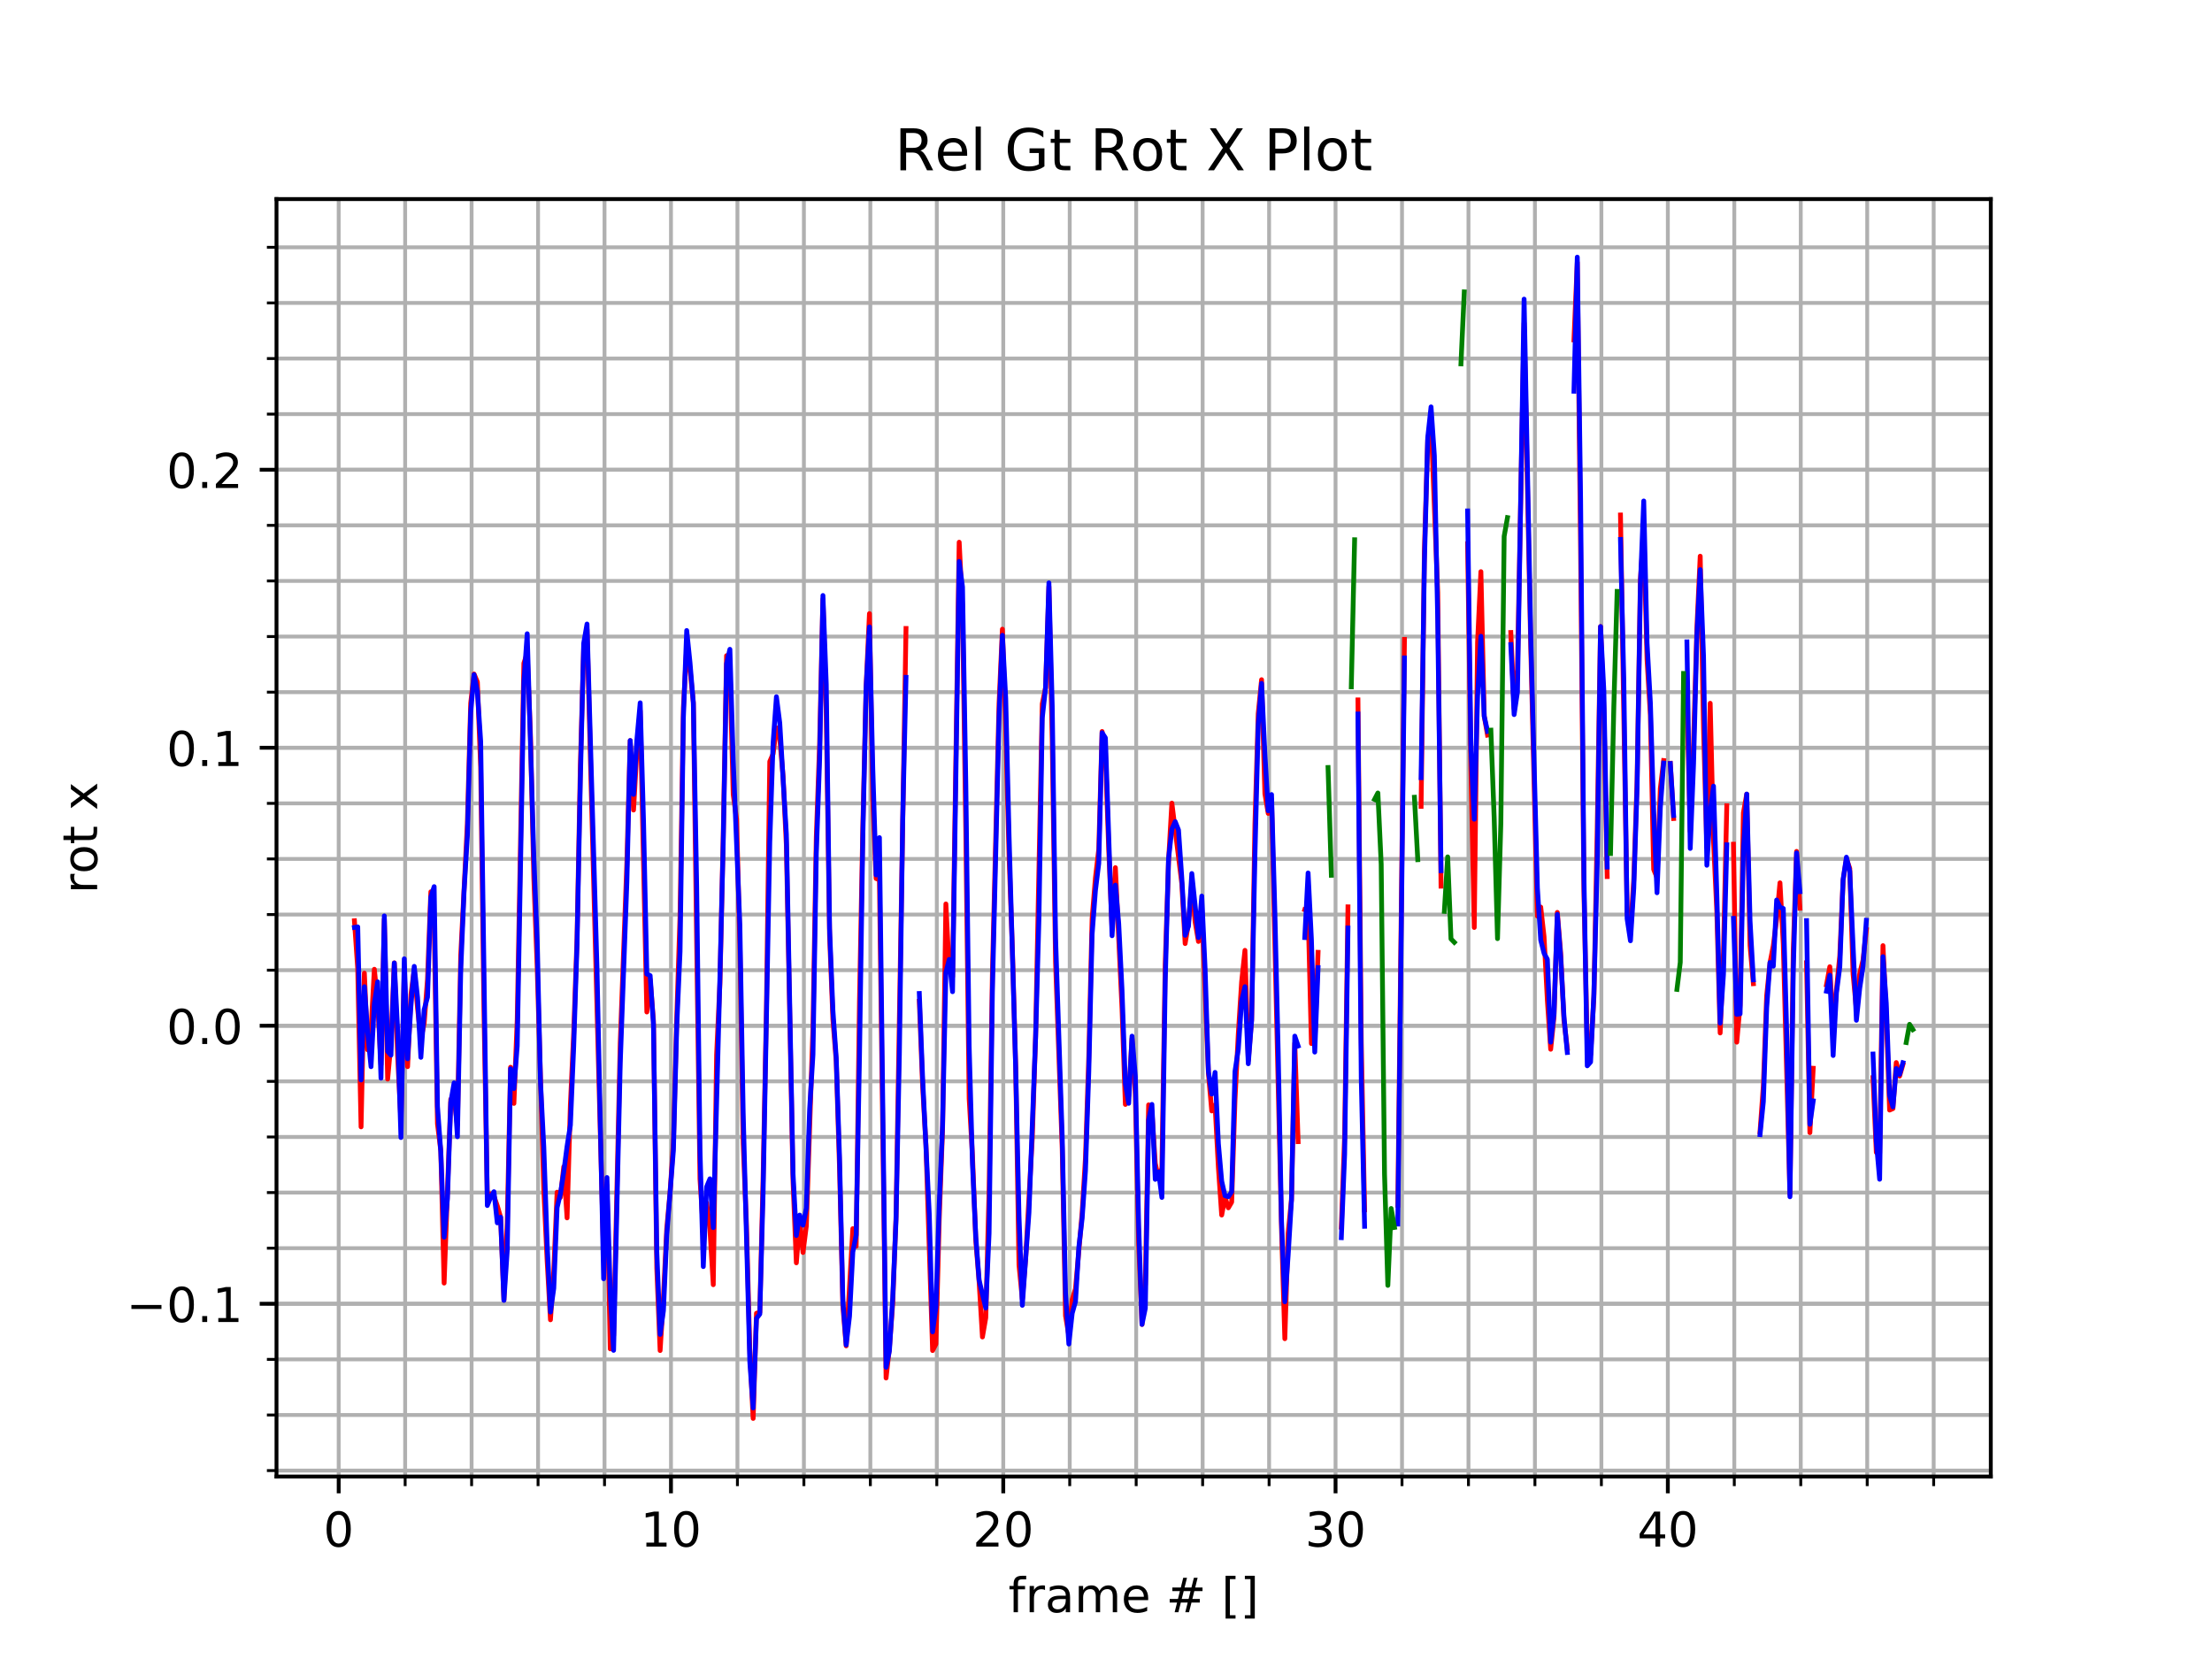 <?xml version="1.0" encoding="utf-8" standalone="no"?>
<!DOCTYPE svg PUBLIC "-//W3C//DTD SVG 1.1//EN"
  "http://www.w3.org/Graphics/SVG/1.1/DTD/svg11.dtd">
<!-- Created with matplotlib (http://matplotlib.org/) -->
<svg height="345.6pt" version="1.1" viewBox="0 0 460.8 345.6" width="460.8pt" xmlns="http://www.w3.org/2000/svg" xmlns:xlink="http://www.w3.org/1999/xlink">
 <defs>
  <style type="text/css">
*{stroke-linecap:butt;stroke-linejoin:round;}
  </style>
 </defs>
 <g id="figure_1">
  <g id="patch_1">
   <path d="M 0 345.6 
L 460.8 345.6 
L 460.8 0 
L 0 0 
z
" style="fill:#ffffff;"/>
  </g>
  <g id="axes_1">
   <g id="patch_2">
    <path d="M 57.6 307.584 
L 414.72 307.584 
L 414.72 41.472 
L 57.6 41.472 
z
" style="fill:#ffffff;"/>
   </g>
   <g id="matplotlib.axis_1">
    <g id="xtick_1">
     <g id="line2d_1">
      <path clip-path="url(#pd7e447e384)" d="M 70.555 307.584 
L 70.555 41.472 
" style="fill:none;stroke:#b0b0b0;stroke-linecap:square;stroke-width:0.8;"/>
     </g>
     <g id="line2d_2">
      <defs>
       <path d="M 0 0 
L 0 3.5 
" id="ma16c7da85f" style="stroke:#000000;stroke-width:0.8;"/>
      </defs>
      <g>
       <use style="stroke:#000000;stroke-width:0.8;" x="70.555" xlink:href="#ma16c7da85f" y="307.584"/>
      </g>
     </g>
     <g id="text_1">
      <!-- 0 -->
      <defs>
       <path d="M 31.781 66.406 
Q 24.172 66.406 20.328 58.906 
Q 16.5 51.422 16.5 36.375 
Q 16.5 21.391 20.328 13.891 
Q 24.172 6.391 31.781 6.391 
Q 39.453 6.391 43.281 13.891 
Q 47.125 21.391 47.125 36.375 
Q 47.125 51.422 43.281 58.906 
Q 39.453 66.406 31.781 66.406 
z
M 31.781 74.219 
Q 44.047 74.219 50.516 64.516 
Q 56.984 54.828 56.984 36.375 
Q 56.984 17.969 50.516 8.266 
Q 44.047 -1.422 31.781 -1.422 
Q 19.531 -1.422 13.062 8.266 
Q 6.594 17.969 6.594 36.375 
Q 6.594 54.828 13.062 64.516 
Q 19.531 74.219 31.781 74.219 
z
" id="DejaVuSans-30"/>
      </defs>
      <g transform="translate(67.374 322.182)scale(0.1 -0.1)">
       <use xlink:href="#DejaVuSans-30"/>
      </g>
     </g>
    </g>
    <g id="xtick_2">
     <g id="line2d_3">
      <path clip-path="url(#pd7e447e384)" d="M 139.777 307.584 
L 139.777 41.472 
" style="fill:none;stroke:#b0b0b0;stroke-linecap:square;stroke-width:0.8;"/>
     </g>
     <g id="line2d_4">
      <g>
       <use style="stroke:#000000;stroke-width:0.8;" x="139.777" xlink:href="#ma16c7da85f" y="307.584"/>
      </g>
     </g>
     <g id="text_2">
      <!-- 10 -->
      <defs>
       <path d="M 12.406 8.297 
L 28.516 8.297 
L 28.516 63.922 
L 10.984 60.406 
L 10.984 69.391 
L 28.422 72.906 
L 38.281 72.906 
L 38.281 8.297 
L 54.391 8.297 
L 54.391 0 
L 12.406 0 
z
" id="DejaVuSans-31"/>
      </defs>
      <g transform="translate(133.414 322.182)scale(0.1 -0.1)">
       <use xlink:href="#DejaVuSans-31"/>
       <use x="63.623" xlink:href="#DejaVuSans-30"/>
      </g>
     </g>
    </g>
    <g id="xtick_3">
     <g id="line2d_5">
      <path clip-path="url(#pd7e447e384)" d="M 208.999 307.584 
L 208.999 41.472 
" style="fill:none;stroke:#b0b0b0;stroke-linecap:square;stroke-width:0.8;"/>
     </g>
     <g id="line2d_6">
      <g>
       <use style="stroke:#000000;stroke-width:0.8;" x="208.999" xlink:href="#ma16c7da85f" y="307.584"/>
      </g>
     </g>
     <g id="text_3">
      <!-- 20 -->
      <defs>
       <path d="M 19.188 8.297 
L 53.609 8.297 
L 53.609 0 
L 7.328 0 
L 7.328 8.297 
Q 12.938 14.109 22.625 23.891 
Q 32.328 33.688 34.812 36.531 
Q 39.547 41.844 41.422 45.531 
Q 43.312 49.219 43.312 52.781 
Q 43.312 58.594 39.234 62.25 
Q 35.156 65.922 28.609 65.922 
Q 23.969 65.922 18.812 64.312 
Q 13.672 62.703 7.812 59.422 
L 7.812 69.391 
Q 13.766 71.781 18.938 73 
Q 24.125 74.219 28.422 74.219 
Q 39.75 74.219 46.484 68.547 
Q 53.219 62.891 53.219 53.422 
Q 53.219 48.922 51.531 44.891 
Q 49.859 40.875 45.406 35.406 
Q 44.188 33.984 37.641 27.219 
Q 31.109 20.453 19.188 8.297 
z
" id="DejaVuSans-32"/>
      </defs>
      <g transform="translate(202.636 322.182)scale(0.1 -0.1)">
       <use xlink:href="#DejaVuSans-32"/>
       <use x="63.623" xlink:href="#DejaVuSans-30"/>
      </g>
     </g>
    </g>
    <g id="xtick_4">
     <g id="line2d_7">
      <path clip-path="url(#pd7e447e384)" d="M 278.22 307.584 
L 278.22 41.472 
" style="fill:none;stroke:#b0b0b0;stroke-linecap:square;stroke-width:0.8;"/>
     </g>
     <g id="line2d_8">
      <g>
       <use style="stroke:#000000;stroke-width:0.8;" x="278.22" xlink:href="#ma16c7da85f" y="307.584"/>
      </g>
     </g>
     <g id="text_4">
      <!-- 30 -->
      <defs>
       <path d="M 40.578 39.312 
Q 47.656 37.797 51.625 33 
Q 55.609 28.219 55.609 21.188 
Q 55.609 10.406 48.188 4.484 
Q 40.766 -1.422 27.094 -1.422 
Q 22.516 -1.422 17.656 -0.516 
Q 12.797 0.391 7.625 2.203 
L 7.625 11.719 
Q 11.719 9.328 16.594 8.109 
Q 21.484 6.891 26.812 6.891 
Q 36.078 6.891 40.938 10.547 
Q 45.797 14.203 45.797 21.188 
Q 45.797 27.641 41.281 31.266 
Q 36.766 34.906 28.719 34.906 
L 20.219 34.906 
L 20.219 43.016 
L 29.109 43.016 
Q 36.375 43.016 40.234 45.922 
Q 44.094 48.828 44.094 54.297 
Q 44.094 59.906 40.109 62.906 
Q 36.141 65.922 28.719 65.922 
Q 24.656 65.922 20.016 65.031 
Q 15.375 64.156 9.812 62.312 
L 9.812 71.094 
Q 15.438 72.656 20.344 73.438 
Q 25.25 74.219 29.594 74.219 
Q 40.828 74.219 47.359 69.109 
Q 53.906 64.016 53.906 55.328 
Q 53.906 49.266 50.438 45.094 
Q 46.969 40.922 40.578 39.312 
z
" id="DejaVuSans-33"/>
      </defs>
      <g transform="translate(271.858 322.182)scale(0.1 -0.1)">
       <use xlink:href="#DejaVuSans-33"/>
       <use x="63.623" xlink:href="#DejaVuSans-30"/>
      </g>
     </g>
    </g>
    <g id="xtick_5">
     <g id="line2d_9">
      <path clip-path="url(#pd7e447e384)" d="M 347.442 307.584 
L 347.442 41.472 
" style="fill:none;stroke:#b0b0b0;stroke-linecap:square;stroke-width:0.8;"/>
     </g>
     <g id="line2d_10">
      <g>
       <use style="stroke:#000000;stroke-width:0.8;" x="347.442" xlink:href="#ma16c7da85f" y="307.584"/>
      </g>
     </g>
     <g id="text_5">
      <!-- 40 -->
      <defs>
       <path d="M 37.797 64.312 
L 12.891 25.391 
L 37.797 25.391 
z
M 35.203 72.906 
L 47.609 72.906 
L 47.609 25.391 
L 58.016 25.391 
L 58.016 17.188 
L 47.609 17.188 
L 47.609 0 
L 37.797 0 
L 37.797 17.188 
L 4.891 17.188 
L 4.891 26.703 
z
" id="DejaVuSans-34"/>
      </defs>
      <g transform="translate(341.079 322.182)scale(0.1 -0.1)">
       <use xlink:href="#DejaVuSans-34"/>
       <use x="63.623" xlink:href="#DejaVuSans-30"/>
      </g>
     </g>
    </g>
    <g id="xtick_6">
     <g id="line2d_11">
      <path clip-path="url(#pd7e447e384)" d="M 84.4 307.584 
L 84.4 41.472 
" style="fill:none;stroke:#b0b0b0;stroke-linecap:square;stroke-width:0.8;"/>
     </g>
     <g id="line2d_12">
      <defs>
       <path d="M 0 0 
L 0 2 
" id="mf3987fd79b" style="stroke:#000000;stroke-width:0.6;"/>
      </defs>
      <g>
       <use style="stroke:#000000;stroke-width:0.6;" x="84.4" xlink:href="#mf3987fd79b" y="307.584"/>
      </g>
     </g>
    </g>
    <g id="xtick_7">
     <g id="line2d_13">
      <path clip-path="url(#pd7e447e384)" d="M 98.244 307.584 
L 98.244 41.472 
" style="fill:none;stroke:#b0b0b0;stroke-linecap:square;stroke-width:0.8;"/>
     </g>
     <g id="line2d_14">
      <g>
       <use style="stroke:#000000;stroke-width:0.6;" x="98.244" xlink:href="#mf3987fd79b" y="307.584"/>
      </g>
     </g>
    </g>
    <g id="xtick_8">
     <g id="line2d_15">
      <path clip-path="url(#pd7e447e384)" d="M 112.088 307.584 
L 112.088 41.472 
" style="fill:none;stroke:#b0b0b0;stroke-linecap:square;stroke-width:0.8;"/>
     </g>
     <g id="line2d_16">
      <g>
       <use style="stroke:#000000;stroke-width:0.6;" x="112.088" xlink:href="#mf3987fd79b" y="307.584"/>
      </g>
     </g>
    </g>
    <g id="xtick_9">
     <g id="line2d_17">
      <path clip-path="url(#pd7e447e384)" d="M 125.933 307.584 
L 125.933 41.472 
" style="fill:none;stroke:#b0b0b0;stroke-linecap:square;stroke-width:0.8;"/>
     </g>
     <g id="line2d_18">
      <g>
       <use style="stroke:#000000;stroke-width:0.6;" x="125.933" xlink:href="#mf3987fd79b" y="307.584"/>
      </g>
     </g>
    </g>
    <g id="xtick_10">
     <g id="line2d_19">
      <path clip-path="url(#pd7e447e384)" d="M 153.621 307.584 
L 153.621 41.472 
" style="fill:none;stroke:#b0b0b0;stroke-linecap:square;stroke-width:0.8;"/>
     </g>
     <g id="line2d_20">
      <g>
       <use style="stroke:#000000;stroke-width:0.6;" x="153.621" xlink:href="#mf3987fd79b" y="307.584"/>
      </g>
     </g>
    </g>
    <g id="xtick_11">
     <g id="line2d_21">
      <path clip-path="url(#pd7e447e384)" d="M 167.466 307.584 
L 167.466 41.472 
" style="fill:none;stroke:#b0b0b0;stroke-linecap:square;stroke-width:0.8;"/>
     </g>
     <g id="line2d_22">
      <g>
       <use style="stroke:#000000;stroke-width:0.6;" x="167.466" xlink:href="#mf3987fd79b" y="307.584"/>
      </g>
     </g>
    </g>
    <g id="xtick_12">
     <g id="line2d_23">
      <path clip-path="url(#pd7e447e384)" d="M 181.31 307.584 
L 181.31 41.472 
" style="fill:none;stroke:#b0b0b0;stroke-linecap:square;stroke-width:0.8;"/>
     </g>
     <g id="line2d_24">
      <g>
       <use style="stroke:#000000;stroke-width:0.6;" x="181.31" xlink:href="#mf3987fd79b" y="307.584"/>
      </g>
     </g>
    </g>
    <g id="xtick_13">
     <g id="line2d_25">
      <path clip-path="url(#pd7e447e384)" d="M 195.154 307.584 
L 195.154 41.472 
" style="fill:none;stroke:#b0b0b0;stroke-linecap:square;stroke-width:0.8;"/>
     </g>
     <g id="line2d_26">
      <g>
       <use style="stroke:#000000;stroke-width:0.6;" x="195.154" xlink:href="#mf3987fd79b" y="307.584"/>
      </g>
     </g>
    </g>
    <g id="xtick_14">
     <g id="line2d_27">
      <path clip-path="url(#pd7e447e384)" d="M 222.843 307.584 
L 222.843 41.472 
" style="fill:none;stroke:#b0b0b0;stroke-linecap:square;stroke-width:0.8;"/>
     </g>
     <g id="line2d_28">
      <g>
       <use style="stroke:#000000;stroke-width:0.6;" x="222.843" xlink:href="#mf3987fd79b" y="307.584"/>
      </g>
     </g>
    </g>
    <g id="xtick_15">
     <g id="line2d_29">
      <path clip-path="url(#pd7e447e384)" d="M 236.687 307.584 
L 236.687 41.472 
" style="fill:none;stroke:#b0b0b0;stroke-linecap:square;stroke-width:0.8;"/>
     </g>
     <g id="line2d_30">
      <g>
       <use style="stroke:#000000;stroke-width:0.6;" x="236.687" xlink:href="#mf3987fd79b" y="307.584"/>
      </g>
     </g>
    </g>
    <g id="xtick_16">
     <g id="line2d_31">
      <path clip-path="url(#pd7e447e384)" d="M 250.532 307.584 
L 250.532 41.472 
" style="fill:none;stroke:#b0b0b0;stroke-linecap:square;stroke-width:0.8;"/>
     </g>
     <g id="line2d_32">
      <g>
       <use style="stroke:#000000;stroke-width:0.6;" x="250.532" xlink:href="#mf3987fd79b" y="307.584"/>
      </g>
     </g>
    </g>
    <g id="xtick_17">
     <g id="line2d_33">
      <path clip-path="url(#pd7e447e384)" d="M 264.376 307.584 
L 264.376 41.472 
" style="fill:none;stroke:#b0b0b0;stroke-linecap:square;stroke-width:0.8;"/>
     </g>
     <g id="line2d_34">
      <g>
       <use style="stroke:#000000;stroke-width:0.6;" x="264.376" xlink:href="#mf3987fd79b" y="307.584"/>
      </g>
     </g>
    </g>
    <g id="xtick_18">
     <g id="line2d_35">
      <path clip-path="url(#pd7e447e384)" d="M 292.064 307.584 
L 292.064 41.472 
" style="fill:none;stroke:#b0b0b0;stroke-linecap:square;stroke-width:0.8;"/>
     </g>
     <g id="line2d_36">
      <g>
       <use style="stroke:#000000;stroke-width:0.6;" x="292.064" xlink:href="#mf3987fd79b" y="307.584"/>
      </g>
     </g>
    </g>
    <g id="xtick_19">
     <g id="line2d_37">
      <path clip-path="url(#pd7e447e384)" d="M 305.909 307.584 
L 305.909 41.472 
" style="fill:none;stroke:#b0b0b0;stroke-linecap:square;stroke-width:0.8;"/>
     </g>
     <g id="line2d_38">
      <g>
       <use style="stroke:#000000;stroke-width:0.6;" x="305.909" xlink:href="#mf3987fd79b" y="307.584"/>
      </g>
     </g>
    </g>
    <g id="xtick_20">
     <g id="line2d_39">
      <path clip-path="url(#pd7e447e384)" d="M 319.753 307.584 
L 319.753 41.472 
" style="fill:none;stroke:#b0b0b0;stroke-linecap:square;stroke-width:0.8;"/>
     </g>
     <g id="line2d_40">
      <g>
       <use style="stroke:#000000;stroke-width:0.6;" x="319.753" xlink:href="#mf3987fd79b" y="307.584"/>
      </g>
     </g>
    </g>
    <g id="xtick_21">
     <g id="line2d_41">
      <path clip-path="url(#pd7e447e384)" d="M 333.597 307.584 
L 333.597 41.472 
" style="fill:none;stroke:#b0b0b0;stroke-linecap:square;stroke-width:0.8;"/>
     </g>
     <g id="line2d_42">
      <g>
       <use style="stroke:#000000;stroke-width:0.6;" x="333.597" xlink:href="#mf3987fd79b" y="307.584"/>
      </g>
     </g>
    </g>
    <g id="xtick_22">
     <g id="line2d_43">
      <path clip-path="url(#pd7e447e384)" d="M 361.286 307.584 
L 361.286 41.472 
" style="fill:none;stroke:#b0b0b0;stroke-linecap:square;stroke-width:0.8;"/>
     </g>
     <g id="line2d_44">
      <g>
       <use style="stroke:#000000;stroke-width:0.6;" x="361.286" xlink:href="#mf3987fd79b" y="307.584"/>
      </g>
     </g>
    </g>
    <g id="xtick_23">
     <g id="line2d_45">
      <path clip-path="url(#pd7e447e384)" d="M 375.13 307.584 
L 375.13 41.472 
" style="fill:none;stroke:#b0b0b0;stroke-linecap:square;stroke-width:0.8;"/>
     </g>
     <g id="line2d_46">
      <g>
       <use style="stroke:#000000;stroke-width:0.6;" x="375.13" xlink:href="#mf3987fd79b" y="307.584"/>
      </g>
     </g>
    </g>
    <g id="xtick_24">
     <g id="line2d_47">
      <path clip-path="url(#pd7e447e384)" d="M 388.975 307.584 
L 388.975 41.472 
" style="fill:none;stroke:#b0b0b0;stroke-linecap:square;stroke-width:0.8;"/>
     </g>
     <g id="line2d_48">
      <g>
       <use style="stroke:#000000;stroke-width:0.6;" x="388.975" xlink:href="#mf3987fd79b" y="307.584"/>
      </g>
     </g>
    </g>
    <g id="xtick_25">
     <g id="line2d_49">
      <path clip-path="url(#pd7e447e384)" d="M 402.819 307.584 
L 402.819 41.472 
" style="fill:none;stroke:#b0b0b0;stroke-linecap:square;stroke-width:0.8;"/>
     </g>
     <g id="line2d_50">
      <g>
       <use style="stroke:#000000;stroke-width:0.6;" x="402.819" xlink:href="#mf3987fd79b" y="307.584"/>
      </g>
     </g>
    </g>
    <g id="text_6">
     <!-- frame # [] -->
     <defs>
      <path d="M 37.109 75.984 
L 37.109 68.5 
L 28.516 68.5 
Q 23.688 68.5 21.797 66.547 
Q 19.922 64.594 19.922 59.516 
L 19.922 54.688 
L 34.719 54.688 
L 34.719 47.703 
L 19.922 47.703 
L 19.922 0 
L 10.891 0 
L 10.891 47.703 
L 2.297 47.703 
L 2.297 54.688 
L 10.891 54.688 
L 10.891 58.5 
Q 10.891 67.625 15.141 71.797 
Q 19.391 75.984 28.609 75.984 
z
" id="DejaVuSans-66"/>
      <path d="M 41.109 46.297 
Q 39.594 47.172 37.812 47.578 
Q 36.031 48 33.891 48 
Q 26.266 48 22.188 43.047 
Q 18.109 38.094 18.109 28.812 
L 18.109 0 
L 9.078 0 
L 9.078 54.688 
L 18.109 54.688 
L 18.109 46.188 
Q 20.953 51.172 25.484 53.578 
Q 30.031 56 36.531 56 
Q 37.453 56 38.578 55.875 
Q 39.703 55.766 41.062 55.516 
z
" id="DejaVuSans-72"/>
      <path d="M 34.281 27.484 
Q 23.391 27.484 19.188 25 
Q 14.984 22.516 14.984 16.5 
Q 14.984 11.719 18.141 8.906 
Q 21.297 6.109 26.703 6.109 
Q 34.188 6.109 38.703 11.406 
Q 43.219 16.703 43.219 25.484 
L 43.219 27.484 
z
M 52.203 31.203 
L 52.203 0 
L 43.219 0 
L 43.219 8.297 
Q 40.141 3.328 35.547 0.953 
Q 30.953 -1.422 24.312 -1.422 
Q 15.922 -1.422 10.953 3.297 
Q 6 8.016 6 15.922 
Q 6 25.141 12.172 29.828 
Q 18.359 34.516 30.609 34.516 
L 43.219 34.516 
L 43.219 35.406 
Q 43.219 41.609 39.141 45 
Q 35.062 48.391 27.688 48.391 
Q 23 48.391 18.547 47.266 
Q 14.109 46.141 10.016 43.891 
L 10.016 52.203 
Q 14.938 54.109 19.578 55.047 
Q 24.219 56 28.609 56 
Q 40.484 56 46.344 49.844 
Q 52.203 43.703 52.203 31.203 
z
" id="DejaVuSans-61"/>
      <path d="M 52 44.188 
Q 55.375 50.25 60.062 53.125 
Q 64.75 56 71.094 56 
Q 79.641 56 84.281 50.016 
Q 88.922 44.047 88.922 33.016 
L 88.922 0 
L 79.891 0 
L 79.891 32.719 
Q 79.891 40.578 77.094 44.375 
Q 74.312 48.188 68.609 48.188 
Q 61.625 48.188 57.562 43.547 
Q 53.516 38.922 53.516 30.906 
L 53.516 0 
L 44.484 0 
L 44.484 32.719 
Q 44.484 40.625 41.703 44.406 
Q 38.922 48.188 33.109 48.188 
Q 26.219 48.188 22.156 43.531 
Q 18.109 38.875 18.109 30.906 
L 18.109 0 
L 9.078 0 
L 9.078 54.688 
L 18.109 54.688 
L 18.109 46.188 
Q 21.188 51.219 25.484 53.609 
Q 29.781 56 35.688 56 
Q 41.656 56 45.828 52.969 
Q 50 49.953 52 44.188 
z
" id="DejaVuSans-6d"/>
      <path d="M 56.203 29.594 
L 56.203 25.203 
L 14.891 25.203 
Q 15.484 15.922 20.484 11.062 
Q 25.484 6.203 34.422 6.203 
Q 39.594 6.203 44.453 7.469 
Q 49.312 8.734 54.109 11.281 
L 54.109 2.781 
Q 49.266 0.734 44.188 -0.344 
Q 39.109 -1.422 33.891 -1.422 
Q 20.797 -1.422 13.156 6.188 
Q 5.516 13.812 5.516 26.812 
Q 5.516 40.234 12.766 48.109 
Q 20.016 56 32.328 56 
Q 43.359 56 49.781 48.891 
Q 56.203 41.797 56.203 29.594 
z
M 47.219 32.234 
Q 47.125 39.594 43.094 43.984 
Q 39.062 48.391 32.422 48.391 
Q 24.906 48.391 20.391 44.141 
Q 15.875 39.891 15.188 32.172 
z
" id="DejaVuSans-65"/>
      <path id="DejaVuSans-20"/>
      <path d="M 51.125 44 
L 36.922 44 
L 32.812 27.688 
L 47.125 27.688 
z
M 43.797 71.781 
L 38.719 51.516 
L 52.984 51.516 
L 58.109 71.781 
L 65.922 71.781 
L 60.891 51.516 
L 76.125 51.516 
L 76.125 44 
L 58.984 44 
L 54.984 27.688 
L 70.516 27.688 
L 70.516 20.219 
L 53.078 20.219 
L 48 0 
L 40.188 0 
L 45.219 20.219 
L 30.906 20.219 
L 25.875 0 
L 18.016 0 
L 23.094 20.219 
L 7.719 20.219 
L 7.719 27.688 
L 24.906 27.688 
L 29 44 
L 13.281 44 
L 13.281 51.516 
L 30.906 51.516 
L 35.891 71.781 
z
" id="DejaVuSans-23"/>
      <path d="M 8.594 75.984 
L 29.297 75.984 
L 29.297 69 
L 17.578 69 
L 17.578 -6.203 
L 29.297 -6.203 
L 29.297 -13.188 
L 8.594 -13.188 
z
" id="DejaVuSans-5b"/>
      <path d="M 30.422 75.984 
L 30.422 -13.188 
L 9.719 -13.188 
L 9.719 -6.203 
L 21.391 -6.203 
L 21.391 69 
L 9.719 69 
L 9.719 75.984 
z
" id="DejaVuSans-5d"/>
     </defs>
     <g transform="translate(210.064 335.861)scale(0.1 -0.1)">
      <use xlink:href="#DejaVuSans-66"/>
      <use x="35.205" xlink:href="#DejaVuSans-72"/>
      <use x="76.318" xlink:href="#DejaVuSans-61"/>
      <use x="137.598" xlink:href="#DejaVuSans-6d"/>
      <use x="235.01" xlink:href="#DejaVuSans-65"/>
      <use x="296.533" xlink:href="#DejaVuSans-20"/>
      <use x="328.32" xlink:href="#DejaVuSans-23"/>
      <use x="412.109" xlink:href="#DejaVuSans-20"/>
      <use x="443.896" xlink:href="#DejaVuSans-5b"/>
      <use x="482.91" xlink:href="#DejaVuSans-5d"/>
     </g>
    </g>
   </g>
   <g id="matplotlib.axis_2">
    <g id="ytick_1">
     <g id="line2d_51">
      <path clip-path="url(#pd7e447e384)" d="M 57.6 271.601 
L 414.72 271.601 
" style="fill:none;stroke:#b0b0b0;stroke-linecap:square;stroke-width:0.8;"/>
     </g>
     <g id="line2d_52">
      <defs>
       <path d="M 0 0 
L -3.5 0 
" id="md8c2cea2b5" style="stroke:#000000;stroke-width:0.8;"/>
      </defs>
      <g>
       <use style="stroke:#000000;stroke-width:0.8;" x="57.6" xlink:href="#md8c2cea2b5" y="271.601"/>
      </g>
     </g>
     <g id="text_7">
      <!-- −0.1 -->
      <defs>
       <path d="M 10.594 35.5 
L 73.188 35.5 
L 73.188 27.203 
L 10.594 27.203 
z
" id="DejaVuSans-2212"/>
       <path d="M 10.688 12.406 
L 21 12.406 
L 21 0 
L 10.688 0 
z
" id="DejaVuSans-2e"/>
      </defs>
      <g transform="translate(26.317 275.4)scale(0.1 -0.1)">
       <use xlink:href="#DejaVuSans-2212"/>
       <use x="83.789" xlink:href="#DejaVuSans-30"/>
       <use x="147.412" xlink:href="#DejaVuSans-2e"/>
       <use x="179.199" xlink:href="#DejaVuSans-31"/>
      </g>
     </g>
    </g>
    <g id="ytick_2">
     <g id="line2d_53">
      <path clip-path="url(#pd7e447e384)" d="M 57.6 213.685 
L 414.72 213.685 
" style="fill:none;stroke:#b0b0b0;stroke-linecap:square;stroke-width:0.8;"/>
     </g>
     <g id="line2d_54">
      <g>
       <use style="stroke:#000000;stroke-width:0.8;" x="57.6" xlink:href="#md8c2cea2b5" y="213.685"/>
      </g>
     </g>
     <g id="text_8">
      <!-- 0.0 -->
      <g transform="translate(34.697 217.484)scale(0.1 -0.1)">
       <use xlink:href="#DejaVuSans-30"/>
       <use x="63.623" xlink:href="#DejaVuSans-2e"/>
       <use x="95.41" xlink:href="#DejaVuSans-30"/>
      </g>
     </g>
    </g>
    <g id="ytick_3">
     <g id="line2d_55">
      <path clip-path="url(#pd7e447e384)" d="M 57.6 155.77 
L 414.72 155.77 
" style="fill:none;stroke:#b0b0b0;stroke-linecap:square;stroke-width:0.8;"/>
     </g>
     <g id="line2d_56">
      <g>
       <use style="stroke:#000000;stroke-width:0.8;" x="57.6" xlink:href="#md8c2cea2b5" y="155.77"/>
      </g>
     </g>
     <g id="text_9">
      <!-- 0.1 -->
      <g transform="translate(34.697 159.569)scale(0.1 -0.1)">
       <use xlink:href="#DejaVuSans-30"/>
       <use x="63.623" xlink:href="#DejaVuSans-2e"/>
       <use x="95.41" xlink:href="#DejaVuSans-31"/>
      </g>
     </g>
    </g>
    <g id="ytick_4">
     <g id="line2d_57">
      <path clip-path="url(#pd7e447e384)" d="M 57.6 97.854 
L 414.72 97.854 
" style="fill:none;stroke:#b0b0b0;stroke-linecap:square;stroke-width:0.8;"/>
     </g>
     <g id="line2d_58">
      <g>
       <use style="stroke:#000000;stroke-width:0.8;" x="57.6" xlink:href="#md8c2cea2b5" y="97.854"/>
      </g>
     </g>
     <g id="text_10">
      <!-- 0.2 -->
      <g transform="translate(34.697 101.654)scale(0.1 -0.1)">
       <use xlink:href="#DejaVuSans-30"/>
       <use x="63.623" xlink:href="#DejaVuSans-2e"/>
       <use x="95.41" xlink:href="#DejaVuSans-32"/>
      </g>
     </g>
    </g>
    <g id="ytick_5">
     <g id="line2d_59">
      <path clip-path="url(#pd7e447e384)" d="M 57.6 306.35 
L 414.72 306.35 
" style="fill:none;stroke:#b0b0b0;stroke-linecap:square;stroke-width:0.8;"/>
     </g>
     <g id="line2d_60">
      <defs>
       <path d="M 0 0 
L -2 0 
" id="mf8ab8e2e9a" style="stroke:#000000;stroke-width:0.6;"/>
      </defs>
      <g>
       <use style="stroke:#000000;stroke-width:0.6;" x="57.6" xlink:href="#mf8ab8e2e9a" y="306.35"/>
      </g>
     </g>
    </g>
    <g id="ytick_6">
     <g id="line2d_61">
      <path clip-path="url(#pd7e447e384)" d="M 57.6 294.767 
L 414.72 294.767 
" style="fill:none;stroke:#b0b0b0;stroke-linecap:square;stroke-width:0.8;"/>
     </g>
     <g id="line2d_62">
      <g>
       <use style="stroke:#000000;stroke-width:0.6;" x="57.6" xlink:href="#mf8ab8e2e9a" y="294.767"/>
      </g>
     </g>
    </g>
    <g id="ytick_7">
     <g id="line2d_63">
      <path clip-path="url(#pd7e447e384)" d="M 57.6 283.184 
L 414.72 283.184 
" style="fill:none;stroke:#b0b0b0;stroke-linecap:square;stroke-width:0.8;"/>
     </g>
     <g id="line2d_64">
      <g>
       <use style="stroke:#000000;stroke-width:0.6;" x="57.6" xlink:href="#mf8ab8e2e9a" y="283.184"/>
      </g>
     </g>
    </g>
    <g id="ytick_8">
     <g id="line2d_65">
      <path clip-path="url(#pd7e447e384)" d="M 57.6 271.601 
L 414.72 271.601 
" style="fill:none;stroke:#b0b0b0;stroke-linecap:square;stroke-width:0.8;"/>
     </g>
     <g id="line2d_66">
      <g>
       <use style="stroke:#000000;stroke-width:0.6;" x="57.6" xlink:href="#mf8ab8e2e9a" y="271.601"/>
      </g>
     </g>
    </g>
    <g id="ytick_9">
     <g id="line2d_67">
      <path clip-path="url(#pd7e447e384)" d="M 57.6 260.018 
L 414.72 260.018 
" style="fill:none;stroke:#b0b0b0;stroke-linecap:square;stroke-width:0.8;"/>
     </g>
     <g id="line2d_68">
      <g>
       <use style="stroke:#000000;stroke-width:0.6;" x="57.6" xlink:href="#mf8ab8e2e9a" y="260.018"/>
      </g>
     </g>
    </g>
    <g id="ytick_10">
     <g id="line2d_69">
      <path clip-path="url(#pd7e447e384)" d="M 57.6 248.434 
L 414.72 248.434 
" style="fill:none;stroke:#b0b0b0;stroke-linecap:square;stroke-width:0.8;"/>
     </g>
     <g id="line2d_70">
      <g>
       <use style="stroke:#000000;stroke-width:0.6;" x="57.6" xlink:href="#mf8ab8e2e9a" y="248.434"/>
      </g>
     </g>
    </g>
    <g id="ytick_11">
     <g id="line2d_71">
      <path clip-path="url(#pd7e447e384)" d="M 57.6 236.851 
L 414.72 236.851 
" style="fill:none;stroke:#b0b0b0;stroke-linecap:square;stroke-width:0.8;"/>
     </g>
     <g id="line2d_72">
      <g>
       <use style="stroke:#000000;stroke-width:0.6;" x="57.6" xlink:href="#mf8ab8e2e9a" y="236.851"/>
      </g>
     </g>
    </g>
    <g id="ytick_12">
     <g id="line2d_73">
      <path clip-path="url(#pd7e447e384)" d="M 57.6 225.268 
L 414.72 225.268 
" style="fill:none;stroke:#b0b0b0;stroke-linecap:square;stroke-width:0.8;"/>
     </g>
     <g id="line2d_74">
      <g>
       <use style="stroke:#000000;stroke-width:0.6;" x="57.6" xlink:href="#mf8ab8e2e9a" y="225.268"/>
      </g>
     </g>
    </g>
    <g id="ytick_13">
     <g id="line2d_75">
      <path clip-path="url(#pd7e447e384)" d="M 57.6 213.685 
L 414.72 213.685 
" style="fill:none;stroke:#b0b0b0;stroke-linecap:square;stroke-width:0.8;"/>
     </g>
     <g id="line2d_76">
      <g>
       <use style="stroke:#000000;stroke-width:0.6;" x="57.6" xlink:href="#mf8ab8e2e9a" y="213.685"/>
      </g>
     </g>
    </g>
    <g id="ytick_14">
     <g id="line2d_77">
      <path clip-path="url(#pd7e447e384)" d="M 57.6 202.102 
L 414.72 202.102 
" style="fill:none;stroke:#b0b0b0;stroke-linecap:square;stroke-width:0.8;"/>
     </g>
     <g id="line2d_78">
      <g>
       <use style="stroke:#000000;stroke-width:0.6;" x="57.6" xlink:href="#mf8ab8e2e9a" y="202.102"/>
      </g>
     </g>
    </g>
    <g id="ytick_15">
     <g id="line2d_79">
      <path clip-path="url(#pd7e447e384)" d="M 57.6 190.519 
L 414.72 190.519 
" style="fill:none;stroke:#b0b0b0;stroke-linecap:square;stroke-width:0.8;"/>
     </g>
     <g id="line2d_80">
      <g>
       <use style="stroke:#000000;stroke-width:0.6;" x="57.6" xlink:href="#mf8ab8e2e9a" y="190.519"/>
      </g>
     </g>
    </g>
    <g id="ytick_16">
     <g id="line2d_81">
      <path clip-path="url(#pd7e447e384)" d="M 57.6 178.936 
L 414.72 178.936 
" style="fill:none;stroke:#b0b0b0;stroke-linecap:square;stroke-width:0.8;"/>
     </g>
     <g id="line2d_82">
      <g>
       <use style="stroke:#000000;stroke-width:0.6;" x="57.6" xlink:href="#mf8ab8e2e9a" y="178.936"/>
      </g>
     </g>
    </g>
    <g id="ytick_17">
     <g id="line2d_83">
      <path clip-path="url(#pd7e447e384)" d="M 57.6 167.353 
L 414.72 167.353 
" style="fill:none;stroke:#b0b0b0;stroke-linecap:square;stroke-width:0.8;"/>
     </g>
     <g id="line2d_84">
      <g>
       <use style="stroke:#000000;stroke-width:0.6;" x="57.6" xlink:href="#mf8ab8e2e9a" y="167.353"/>
      </g>
     </g>
    </g>
    <g id="ytick_18">
     <g id="line2d_85">
      <path clip-path="url(#pd7e447e384)" d="M 57.6 155.77 
L 414.72 155.77 
" style="fill:none;stroke:#b0b0b0;stroke-linecap:square;stroke-width:0.8;"/>
     </g>
     <g id="line2d_86">
      <g>
       <use style="stroke:#000000;stroke-width:0.6;" x="57.6" xlink:href="#mf8ab8e2e9a" y="155.77"/>
      </g>
     </g>
    </g>
    <g id="ytick_19">
     <g id="line2d_87">
      <path clip-path="url(#pd7e447e384)" d="M 57.6 144.187 
L 414.72 144.187 
" style="fill:none;stroke:#b0b0b0;stroke-linecap:square;stroke-width:0.8;"/>
     </g>
     <g id="line2d_88">
      <g>
       <use style="stroke:#000000;stroke-width:0.6;" x="57.6" xlink:href="#mf8ab8e2e9a" y="144.187"/>
      </g>
     </g>
    </g>
    <g id="ytick_20">
     <g id="line2d_89">
      <path clip-path="url(#pd7e447e384)" d="M 57.6 132.604 
L 414.72 132.604 
" style="fill:none;stroke:#b0b0b0;stroke-linecap:square;stroke-width:0.8;"/>
     </g>
     <g id="line2d_90">
      <g>
       <use style="stroke:#000000;stroke-width:0.6;" x="57.6" xlink:href="#mf8ab8e2e9a" y="132.604"/>
      </g>
     </g>
    </g>
    <g id="ytick_21">
     <g id="line2d_91">
      <path clip-path="url(#pd7e447e384)" d="M 57.6 121.021 
L 414.72 121.021 
" style="fill:none;stroke:#b0b0b0;stroke-linecap:square;stroke-width:0.8;"/>
     </g>
     <g id="line2d_92">
      <g>
       <use style="stroke:#000000;stroke-width:0.6;" x="57.6" xlink:href="#mf8ab8e2e9a" y="121.021"/>
      </g>
     </g>
    </g>
    <g id="ytick_22">
     <g id="line2d_93">
      <path clip-path="url(#pd7e447e384)" d="M 57.6 109.438 
L 414.72 109.438 
" style="fill:none;stroke:#b0b0b0;stroke-linecap:square;stroke-width:0.8;"/>
     </g>
     <g id="line2d_94">
      <g>
       <use style="stroke:#000000;stroke-width:0.6;" x="57.6" xlink:href="#mf8ab8e2e9a" y="109.438"/>
      </g>
     </g>
    </g>
    <g id="ytick_23">
     <g id="line2d_95">
      <path clip-path="url(#pd7e447e384)" d="M 57.6 97.854 
L 414.72 97.854 
" style="fill:none;stroke:#b0b0b0;stroke-linecap:square;stroke-width:0.8;"/>
     </g>
     <g id="line2d_96">
      <g>
       <use style="stroke:#000000;stroke-width:0.6;" x="57.6" xlink:href="#mf8ab8e2e9a" y="97.854"/>
      </g>
     </g>
    </g>
    <g id="ytick_24">
     <g id="line2d_97">
      <path clip-path="url(#pd7e447e384)" d="M 57.6 86.271 
L 414.72 86.271 
" style="fill:none;stroke:#b0b0b0;stroke-linecap:square;stroke-width:0.8;"/>
     </g>
     <g id="line2d_98">
      <g>
       <use style="stroke:#000000;stroke-width:0.6;" x="57.6" xlink:href="#mf8ab8e2e9a" y="86.271"/>
      </g>
     </g>
    </g>
    <g id="ytick_25">
     <g id="line2d_99">
      <path clip-path="url(#pd7e447e384)" d="M 57.6 74.688 
L 414.72 74.688 
" style="fill:none;stroke:#b0b0b0;stroke-linecap:square;stroke-width:0.8;"/>
     </g>
     <g id="line2d_100">
      <g>
       <use style="stroke:#000000;stroke-width:0.6;" x="57.6" xlink:href="#mf8ab8e2e9a" y="74.688"/>
      </g>
     </g>
    </g>
    <g id="ytick_26">
     <g id="line2d_101">
      <path clip-path="url(#pd7e447e384)" d="M 57.6 63.105 
L 414.72 63.105 
" style="fill:none;stroke:#b0b0b0;stroke-linecap:square;stroke-width:0.8;"/>
     </g>
     <g id="line2d_102">
      <g>
       <use style="stroke:#000000;stroke-width:0.6;" x="57.6" xlink:href="#mf8ab8e2e9a" y="63.105"/>
      </g>
     </g>
    </g>
    <g id="ytick_27">
     <g id="line2d_103">
      <path clip-path="url(#pd7e447e384)" d="M 57.6 51.522 
L 414.72 51.522 
" style="fill:none;stroke:#b0b0b0;stroke-linecap:square;stroke-width:0.8;"/>
     </g>
     <g id="line2d_104">
      <g>
       <use style="stroke:#000000;stroke-width:0.6;" x="57.6" xlink:href="#mf8ab8e2e9a" y="51.522"/>
      </g>
     </g>
    </g>
    <g id="text_11">
     <!-- rot x -->
     <defs>
      <path d="M 30.609 48.391 
Q 23.391 48.391 19.188 42.75 
Q 14.984 37.109 14.984 27.297 
Q 14.984 17.484 19.156 11.844 
Q 23.344 6.203 30.609 6.203 
Q 37.797 6.203 41.984 11.859 
Q 46.188 17.531 46.188 27.297 
Q 46.188 37.016 41.984 42.703 
Q 37.797 48.391 30.609 48.391 
z
M 30.609 56 
Q 42.328 56 49.016 48.375 
Q 55.719 40.766 55.719 27.297 
Q 55.719 13.875 49.016 6.219 
Q 42.328 -1.422 30.609 -1.422 
Q 18.844 -1.422 12.172 6.219 
Q 5.516 13.875 5.516 27.297 
Q 5.516 40.766 12.172 48.375 
Q 18.844 56 30.609 56 
z
" id="DejaVuSans-6f"/>
      <path d="M 18.312 70.219 
L 18.312 54.688 
L 36.812 54.688 
L 36.812 47.703 
L 18.312 47.703 
L 18.312 18.016 
Q 18.312 11.328 20.141 9.422 
Q 21.969 7.516 27.594 7.516 
L 36.812 7.516 
L 36.812 0 
L 27.594 0 
Q 17.188 0 13.234 3.875 
Q 9.281 7.766 9.281 18.016 
L 9.281 47.703 
L 2.688 47.703 
L 2.688 54.688 
L 9.281 54.688 
L 9.281 70.219 
z
" id="DejaVuSans-74"/>
      <path d="M 54.891 54.688 
L 35.109 28.078 
L 55.906 0 
L 45.312 0 
L 29.391 21.484 
L 13.484 0 
L 2.875 0 
L 24.125 28.609 
L 4.688 54.688 
L 15.281 54.688 
L 29.781 35.203 
L 44.281 54.688 
z
" id="DejaVuSans-78"/>
     </defs>
     <g transform="translate(20.238 186.15)rotate(-90)scale(0.1 -0.1)">
      <use xlink:href="#DejaVuSans-72"/>
      <use x="41.082" xlink:href="#DejaVuSans-6f"/>
      <use x="102.264" xlink:href="#DejaVuSans-74"/>
      <use x="141.473" xlink:href="#DejaVuSans-20"/>
      <use x="173.26" xlink:href="#DejaVuSans-78"/>
     </g>
    </g>
   </g>
   <g id="line2d_105">
    <path clip-path="url(#pd7e447e384)" d="M 73.833 191.81 
L 74.525 201.829 
L 75.217 234.747 
L 75.906 202.718 
L 76.599 218.708 
L 77.291 214.644 
L 77.983 201.917 
L 78.675 208.913 
L 79.367 221.795 
L 80.06 191.464 
L 80.752 224.794 
L 81.446 217.267 
L 82.139 200.578 
L 82.831 219.85 
L 83.523 233.503 
L 84.217 202.305 
L 84.909 222.202 
L 85.601 207.212 
L 86.293 201.987 
L 86.986 210.05 
L 87.675 216.544 
L 88.367 213.138 
L 89.06 203.974 
L 89.752 185.775 
L 90.442 191.663 
L 91.134 234.102 
L 91.826 239.718 
L 92.519 267.289 
L 93.902 228.998 
L 94.594 228.935 
L 95.286 234.357 
L 95.979 199.04 
L 97.364 171.56 
L 98.056 146.498 
L 98.749 140.407 
L 99.442 142.05 
L 100.134 159.798 
L 100.826 210.812 
L 101.517 249.455 
L 102.209 248.707 
L 102.901 249.191 
L 103.594 251.195 
L 104.285 253.573 
L 104.977 270.841 
L 105.669 254.774 
L 106.362 222.328 
L 107.055 229.863 
L 107.748 212.417 
L 109.132 138.165 
L 109.825 136.069 
L 110.517 153.592 
L 111.209 182.917 
L 111.902 201.285 
L 113.286 247.869 
L 113.978 262.587 
L 114.67 274.938 
L 115.362 264.73 
L 116.054 248.357 
L 116.746 249.426 
L 117.439 243.063 
L 118.131 253.709 
L 118.823 230.155 
L 119.515 215.148 
L 120.208 195.49 
L 120.9 159.443 
L 121.595 135.068 
L 122.287 131.131 
L 125.056 235.94 
L 125.748 261.678 
L 126.441 246.951 
L 127.13 280.994 
L 127.822 278.163 
L 129.206 217.374 
L 130.592 179.702 
L 131.284 154.283 
L 131.976 168.746 
L 132.671 156.452 
L 133.363 148.067 
L 134.748 210.82 
L 135.438 204.053 
L 136.13 212.707 
L 136.822 264.178 
L 137.515 281.339 
L 138.205 270.26 
L 138.897 255.981 
L 139.589 248.351 
L 140.281 238.089 
L 140.976 212.239 
L 141.668 190.723 
L 142.361 147.517 
L 143.053 134.792 
L 143.745 139.518 
L 144.437 146.296 
L 145.821 245.607 
L 146.511 256.25 
L 147.203 250.585 
L 147.896 256.126 
L 148.588 267.626 
L 149.281 219.734 
L 149.974 204.752 
L 150.666 174.021 
L 151.358 136.589 
L 152.05 139.239 
L 152.744 165.52 
L 153.436 170.607 
L 154.128 196.852 
L 154.82 238.189 
L 155.51 255.369 
L 156.202 281.395 
L 156.895 295.488 
L 157.587 273.576 
L 158.279 273.366 
L 158.972 245.25 
L 159.664 210.022 
L 160.356 158.637 
L 161.051 157.054 
L 161.744 151.617 
L 162.436 153.751 
L 163.128 161.756 
L 163.819 176.191 
L 165.203 246.08 
L 165.895 263.071 
L 166.586 254.225 
L 167.278 260.913 
L 167.971 255.415 
L 169.356 214.194 
L 170.049 174.441 
L 170.741 155.044 
L 171.433 124.806 
L 172.126 148.853 
L 172.818 194.83 
L 173.51 212.368 
L 174.203 221.11 
L 174.893 243.438 
L 175.585 272.009 
L 176.277 280.366 
L 177.662 255.948 
L 178.355 259.624 
L 179.047 208.689 
L 179.739 172.383 
L 180.434 142.984 
L 181.126 127.822 
L 181.819 166.585 
L 182.511 183.009 
L 183.201 183.276 
L 184.585 287.064 
L 185.278 280.766 
L 185.97 271.507 
L 186.661 253.386 
L 188.738 130.923 
M 191.51 208.576 
L 192.199 226.194 
L 192.891 238.55 
L 194.276 281.346 
L 194.968 279.987 
L 195.66 253.897 
L 196.352 235.21 
L 197.045 188.309 
L 197.739 202.188 
L 198.431 203.472 
L 199.816 112.95 
L 200.509 127.052 
L 201.201 173.317 
L 201.893 228.839 
L 202.586 240.805 
L 203.276 258.452 
L 203.968 267.011 
L 204.66 278.514 
L 205.352 274.53 
L 206.045 248.193 
L 206.737 202.784 
L 208.121 146.616 
L 208.816 131.069 
L 209.508 151.48 
L 210.2 178.191 
L 210.893 197.67 
L 211.584 222.084 
L 212.276 263.529 
L 212.968 270.588 
L 213.661 262.254 
L 215.044 237.001 
L 215.736 215.781 
L 217.121 146.649 
L 217.815 143.24 
L 218.507 122.203 
L 219.199 154.084 
L 219.892 200.408 
L 221.277 239.233 
L 221.97 274.1 
L 222.662 278.192 
L 223.355 270.732 
L 224.047 268.481 
L 225.432 252.656 
L 226.123 241.214 
L 226.816 220.165 
L 227.508 191.362 
L 228.2 182.897 
L 228.893 176.945 
L 229.585 152.381 
L 230.277 156.92 
L 230.969 176.993 
L 231.662 193.566 
L 232.354 180.747 
L 233.739 210.072 
L 234.434 230.072 
L 235.127 228.255 
L 235.819 216.336 
L 236.511 228.007 
L 237.206 259.039 
L 237.898 275.895 
L 238.59 267.533 
L 239.282 230.164 
L 239.966 231.464 
L 240.659 242.324 
L 241.351 245.608 
L 242.043 243.33 
L 242.735 200.98 
L 243.428 179.41 
L 244.12 167.308 
L 246.197 184.076 
L 246.889 196.563 
L 247.582 192.296 
L 248.275 183.939 
L 248.967 192.007 
L 249.659 196.123 
L 250.352 189.114 
L 251.737 223.58 
L 252.429 231.431 
L 253.121 230.189 
L 253.813 243.181 
L 254.501 253.117 
L 255.193 249.405 
L 255.885 251.613 
L 256.577 250.427 
L 257.27 229.103 
L 257.962 215.387 
L 258.654 204.544 
L 259.347 197.974 
L 260.041 220.915 
L 260.733 212.417 
L 261.425 171.686 
L 262.117 148.66 
L 262.809 141.592 
L 263.502 165.342 
L 264.194 169.449 
L 264.886 166.504 
L 266.961 255.743 
L 267.653 278.878 
L 268.345 256.872 
L 269.037 249.949 
L 269.729 217.332 
L 270.422 237.823 
M 271.809 189.501 
L 272.501 189.716 
L 273.193 217.394 
L 273.887 217.266 
L 274.579 198.39 
M 279.422 255.64 
L 280.114 236.614 
L 280.807 188.916 
M 282.885 145.808 
L 283.577 217.24 
L 284.269 252.04 
M 291.19 251.061 
L 292.575 133.197 
M 296.038 167.984 
L 296.728 114.685 
L 297.421 91.639 
L 298.113 87.506 
L 299.501 123.435 
L 300.193 184.603 
M 305.73 113.278 
L 306.422 160.016 
L 307.114 193.212 
L 307.805 133.792 
L 308.497 119.086 
L 309.189 149.161 
L 309.881 153.13 
M 314.728 131.763 
L 315.42 147.613 
L 316.112 139.534 
L 317.496 67.326 
L 318.881 134.591 
L 320.269 190.835 
L 320.961 188.959 
L 321.653 195.122 
L 322.342 208.283 
L 323.035 218.579 
L 323.727 211.774 
L 324.419 190.072 
L 325.113 198.486 
L 325.805 212.589 
L 326.497 218.411 
M 327.885 70.81 
L 328.577 54.673 
L 329.269 114.165 
L 329.961 185.625 
L 330.653 218.322 
L 331.346 219.707 
L 332.038 207.667 
L 332.73 173.064 
L 333.423 130.519 
L 334.115 147.816 
L 334.807 182.602 
M 337.575 107.286 
L 338.959 190.072 
L 339.652 194.212 
L 340.344 183.185 
L 341.036 162.783 
L 341.727 120.692 
L 342.419 110.953 
L 343.111 137.383 
L 343.803 148.952 
L 344.493 181.125 
L 345.185 182.82 
L 345.877 164.261 
L 346.57 158.436 
M 347.954 159.002 
L 348.646 170.507 
M 351.415 145.744 
L 352.107 173.201 
L 352.799 154.637 
L 353.492 130.968 
L 354.184 115.866 
L 354.876 151.513 
L 355.569 176.536 
L 356.263 146.503 
L 356.955 175.039 
L 357.648 189.926 
L 358.34 215.189 
L 359.03 198.4 
L 359.722 167.859 
M 361.106 175.864 
L 361.799 217.103 
L 362.492 209.391 
L 363.184 169.325 
L 363.876 165.436 
L 364.568 196.973 
L 365.261 204.92 
M 366.645 235.796 
L 367.338 226.239 
L 368.03 207.455 
L 368.723 200.577 
L 369.415 197.001 
L 370.108 191.46 
L 370.8 183.906 
L 371.492 196.716 
L 372.878 248.801 
L 373.57 197.946 
L 374.262 177.36 
L 374.955 189.191 
M 376.34 200.565 
L 377.032 235.95 
L 377.725 222.544 
M 380.492 205.166 
L 381.184 201.389 
L 381.876 214.524 
L 382.568 206.109 
L 383.261 199.117 
L 383.953 183.381 
L 384.645 178.889 
L 385.337 180.897 
L 386.029 202.867 
L 386.721 210.329 
L 387.412 202.831 
L 388.104 200.002 
L 388.797 193.66 
M 390.18 224.498 
L 390.872 240.065 
L 391.564 240.251 
L 392.257 196.995 
L 392.949 211.66 
L 393.641 231.249 
L 394.333 230.94 
L 395.025 221.351 
L 395.718 224.169 
L 396.41 221.775 
L 396.41 221.775 
" style="fill:none;stroke:#ff0000;stroke-linecap:square;"/>
   </g>
   <g id="line2d_106">
    <path clip-path="url(#pd7e447e384)" d="M 73.833 193.2 
L 74.525 193.092 
L 75.217 224.982 
L 75.906 205.548 
L 76.599 215.194 
L 77.291 222.212 
L 77.983 209.042 
L 78.675 204.532 
L 79.367 224.601 
L 80.06 190.8 
L 80.752 219.021 
L 81.446 219.807 
L 82.139 200.611 
L 82.831 214.545 
L 83.523 236.967 
L 84.217 199.735 
L 84.909 220.572 
L 85.601 209.592 
L 86.293 201.313 
L 86.986 207.816 
L 87.675 220.265 
L 88.367 210.299 
L 89.06 207.718 
L 89.752 186.854 
L 90.442 184.701 
L 91.134 230.471 
L 91.826 239.972 
L 92.519 257.724 
L 93.21 249.696 
L 93.902 229.63 
L 94.594 225.582 
L 95.286 236.799 
L 95.979 202.266 
L 96.672 185.681 
L 97.364 174.083 
L 98.056 148.4 
L 98.749 140.539 
L 99.442 144.008 
L 100.134 154.425 
L 101.517 251.132 
L 102.209 249.4 
L 102.901 248.255 
L 103.594 254.74 
L 104.285 253.558 
L 104.977 270.894 
L 105.669 260.506 
L 106.362 222.638 
L 107.055 226.768 
L 107.748 217.87 
L 109.132 142.077 
L 109.825 132.021 
L 111.209 178.513 
L 111.902 196.077 
L 112.594 225.39 
L 113.286 238.992 
L 113.978 259.1 
L 114.67 273.325 
L 115.362 268.383 
L 116.054 251.547 
L 116.746 248.683 
L 117.439 244.147 
L 118.131 238.799 
L 118.823 234.402 
L 119.515 217.964 
L 120.208 196.637 
L 120.9 162.344 
L 121.595 134.001 
L 122.287 129.994 
L 124.364 201.71 
L 125.748 266.394 
L 126.441 245.297 
L 127.13 269.62 
L 127.822 281.303 
L 129.206 221.513 
L 130.592 183.62 
L 131.284 154.26 
L 131.976 165.493 
L 132.671 154.151 
L 133.363 146.408 
L 134.055 170.969 
L 134.748 202.903 
L 135.438 203.225 
L 136.13 213.487 
L 136.822 260.751 
L 137.515 277.985 
L 138.205 273.04 
L 138.897 257.233 
L 140.281 239.638 
L 140.976 213.876 
L 141.668 198.207 
L 142.361 149.495 
L 143.053 131.349 
L 143.745 138.078 
L 144.437 146.496 
L 145.129 184.596 
L 145.821 239.564 
L 146.511 263.852 
L 147.203 247.234 
L 147.896 245.566 
L 148.588 255.743 
L 149.974 203.664 
L 150.666 175.388 
L 151.358 138.268 
L 152.05 135.262 
L 152.744 158.332 
L 154.128 192.723 
L 154.82 231.984 
L 156.202 283.728 
L 156.895 293.307 
L 157.587 274.648 
L 158.279 273.749 
L 158.972 248.331 
L 160.356 175.444 
L 161.051 154.761 
L 161.744 145.141 
L 162.436 150.589 
L 163.819 173.842 
L 165.203 244.503 
L 165.895 257.378 
L 166.586 253.129 
L 167.278 255.223 
L 167.971 251.679 
L 168.663 231.057 
L 169.356 219.684 
L 170.049 177.87 
L 170.741 158.236 
L 171.433 124.053 
L 172.126 142.581 
L 172.818 193.423 
L 173.51 210.466 
L 174.203 220.406 
L 174.893 241.132 
L 175.585 270.925 
L 176.277 280.162 
L 176.97 274.195 
L 177.662 260.801 
L 178.355 257.284 
L 179.047 219.996 
L 179.739 174.4 
L 180.434 143.075 
L 181.126 130.596 
L 181.819 160.164 
L 182.511 182.266 
L 183.201 174.491 
L 184.585 284.83 
L 185.278 281.434 
L 185.97 270.42 
L 186.661 254.1 
L 187.354 219.601 
L 188.046 170.934 
L 188.738 141.101 
M 191.51 206.965 
L 192.199 224.585 
L 193.584 252.859 
L 194.276 277.452 
L 194.968 272.286 
L 195.66 250.932 
L 196.352 234.421 
L 197.045 202.567 
L 197.739 199.864 
L 198.431 206.589 
L 199.816 116.949 
L 200.509 122.288 
L 201.201 163.67 
L 201.893 217.948 
L 202.586 242.496 
L 203.276 257.601 
L 203.968 266.687 
L 205.352 272.491 
L 206.045 256.898 
L 206.737 206.318 
L 208.121 149.311 
L 208.816 132.343 
L 209.508 145.425 
L 210.2 173.899 
L 211.584 222.376 
L 212.276 253.299 
L 212.968 271.923 
L 214.352 252.605 
L 215.736 216.175 
L 216.429 191.414 
L 217.121 149.573 
L 217.815 143.235 
L 218.507 121.415 
L 219.199 147.089 
L 219.892 195.374 
L 221.277 236.745 
L 221.97 269.327 
L 222.662 279.989 
L 223.355 273.588 
L 224.047 271.12 
L 224.739 259.843 
L 225.432 253.777 
L 226.123 243.908 
L 226.816 223.246 
L 227.508 194.623 
L 228.2 185.496 
L 228.893 179.858 
L 229.585 152.641 
L 230.277 153.712 
L 231.662 194.93 
L 232.354 184.387 
L 233.046 192.364 
L 233.739 206.29 
L 234.434 225.782 
L 235.127 229.846 
L 235.819 215.849 
L 236.511 224.249 
L 237.206 255.315 
L 237.898 275.903 
L 238.59 272.547 
L 239.282 233.33 
L 239.966 230.069 
L 240.659 245.684 
L 241.351 244.113 
L 242.043 249.447 
L 242.735 204.561 
L 243.428 178.91 
L 244.12 172.712 
L 244.812 171.154 
L 245.505 172.904 
L 246.197 183.013 
L 246.889 194.845 
L 247.582 192.941 
L 248.275 181.971 
L 249.659 195.317 
L 250.352 186.667 
L 251.044 201.842 
L 251.737 223.275 
L 252.429 227.914 
L 253.121 223.398 
L 253.813 238.256 
L 254.501 246.055 
L 255.193 249.088 
L 255.885 249.297 
L 256.577 248.27 
L 257.27 223.205 
L 257.962 218.575 
L 258.654 208.5 
L 259.347 205.543 
L 260.041 221.597 
L 260.733 212.608 
L 261.425 178.193 
L 262.117 150.909 
L 262.809 142.358 
L 263.502 157.13 
L 264.194 168.907 
L 264.886 165.516 
L 265.576 189.944 
L 266.269 219.153 
L 266.961 254.4 
L 267.653 271.191 
L 268.345 261.514 
L 269.037 250.042 
L 269.729 215.841 
L 270.422 217.886 
M 271.809 195.305 
L 272.501 181.853 
L 273.193 195.753 
L 273.887 219.17 
L 274.579 201.566 
M 279.422 257.829 
L 280.114 240.42 
L 280.807 193.312 
M 282.885 148.737 
L 283.577 224.748 
L 284.269 255.459 
M 291.19 254.994 
L 292.575 137.056 
M 296.038 162.001 
L 296.728 117.162 
L 297.421 91.198 
L 298.113 84.762 
L 298.805 94.96 
L 299.501 128.986 
L 300.193 181.381 
M 305.73 106.438 
L 306.422 156.042 
L 307.114 170.652 
L 307.805 145.079 
L 308.497 132.544 
L 309.189 149.199 
L 309.881 152.352 
M 314.728 134.279 
L 315.42 148.863 
L 316.112 144.152 
L 317.496 62.315 
L 318.881 132.561 
L 320.269 184.976 
L 320.961 195.84 
L 321.653 198.576 
L 322.342 199.835 
L 323.035 217.103 
L 323.727 211.206 
L 324.419 190.482 
L 325.113 199.333 
L 325.805 211.764 
L 326.497 219.25 
M 327.885 81.498 
L 328.577 53.568 
L 329.269 104.245 
L 329.961 182.396 
L 330.653 222.029 
L 331.346 221.238 
L 332.038 207.03 
L 332.73 179.867 
L 333.423 130.524 
L 334.115 144.004 
L 334.807 180.622 
M 337.575 112.375 
L 338.267 141.625 
L 338.959 191.385 
L 339.652 195.983 
L 340.344 185.042 
L 341.036 164.083 
L 341.727 121.802 
L 342.419 104.361 
L 343.111 133.964 
L 343.803 146.38 
L 344.493 168.884 
L 345.185 185.978 
L 345.877 168.257 
L 346.57 158.969 
M 347.954 159.065 
L 348.646 169.88 
M 351.415 133.712 
L 352.107 176.747 
L 352.799 159.116 
L 353.492 132.457 
L 354.184 118.661 
L 354.876 136.738 
L 355.569 180.252 
L 356.263 169.058 
L 356.955 163.764 
L 357.648 186.362 
L 358.34 213.141 
L 359.03 202.983 
L 359.722 175.991 
M 361.106 191.316 
L 361.799 211.31 
L 362.492 211.192 
L 363.184 177.252 
L 363.876 165.417 
L 364.568 191.87 
L 365.261 204.12 
M 366.645 236.359 
L 367.338 229.49 
L 368.03 209.92 
L 368.723 200.505 
L 369.415 201.28 
L 370.108 187.492 
L 370.8 188.991 
L 371.492 189.255 
L 372.185 214.491 
L 372.878 249.304 
L 373.57 202.31 
L 374.262 177.672 
L 374.955 185.748 
M 376.34 191.772 
L 377.032 234.211 
L 377.725 229.332 
M 380.492 206.483 
L 381.184 203.165 
L 381.876 219.88 
L 382.568 206.803 
L 383.261 201.447 
L 383.953 183.208 
L 384.645 178.567 
L 385.337 181.491 
L 386.721 212.543 
L 387.412 205.879 
L 388.104 201.289 
L 388.797 191.72 
M 390.18 219.575 
L 390.872 237.871 
L 391.564 245.66 
L 392.257 199.287 
L 392.949 209.026 
L 393.641 228.179 
L 394.333 230.585 
L 395.025 222.595 
L 395.718 223.811 
L 396.41 221.387 
L 396.41 221.387 
" style="fill:none;stroke:#0000ff;stroke-linecap:square;"/>
   </g>
   <g id="line2d_107">
    <path clip-path="url(#pd7e447e384)" d="M 276.656 159.887 
L 277.348 182.335 
M 281.499 143.084 
L 282.192 112.44 
M 286.345 166.529 
L 287.037 165.192 
L 287.729 180.043 
L 288.422 244.562 
L 289.114 267.769 
L 289.806 251.748 
L 290.499 255.69 
M 294.653 166.087 
L 295.346 179.084 
M 300.885 189.859 
L 301.577 178.508 
L 302.267 195.594 
L 302.96 196.302 
M 304.344 75.8 
L 305.037 60.81 
M 310.576 152.107 
L 311.268 170.481 
L 311.96 195.535 
L 312.653 171.48 
L 313.343 111.731 
L 314.036 107.83 
M 335.499 177.809 
L 336.191 147.133 
L 336.883 123.204 
M 349.338 206.11 
L 350.031 200.47 
L 350.722 140.295 
M 397.102 217.177 
L 397.795 213.385 
L 398.487 214.48 
L 398.487 214.48 
" style="fill:none;stroke:#008000;stroke-linecap:square;"/>
   </g>
   <g id="patch_3">
    <path d="M 57.6 307.584 
L 57.6 41.472 
" style="fill:none;stroke:#000000;stroke-linecap:square;stroke-linejoin:miter;stroke-width:0.8;"/>
   </g>
   <g id="patch_4">
    <path d="M 414.72 307.584 
L 414.72 41.472 
" style="fill:none;stroke:#000000;stroke-linecap:square;stroke-linejoin:miter;stroke-width:0.8;"/>
   </g>
   <g id="patch_5">
    <path d="M 57.6 307.584 
L 414.72 307.584 
" style="fill:none;stroke:#000000;stroke-linecap:square;stroke-linejoin:miter;stroke-width:0.8;"/>
   </g>
   <g id="patch_6">
    <path d="M 57.6 41.472 
L 414.72 41.472 
" style="fill:none;stroke:#000000;stroke-linecap:square;stroke-linejoin:miter;stroke-width:0.8;"/>
   </g>
   <g id="text_12">
    <!-- Rel Gt Rot X Plot -->
    <defs>
     <path d="M 44.391 34.188 
Q 47.562 33.109 50.562 29.594 
Q 53.562 26.078 56.594 19.922 
L 66.609 0 
L 56 0 
L 46.688 18.703 
Q 43.062 26.031 39.672 28.422 
Q 36.281 30.812 30.422 30.812 
L 19.672 30.812 
L 19.672 0 
L 9.812 0 
L 9.812 72.906 
L 32.078 72.906 
Q 44.578 72.906 50.734 67.672 
Q 56.891 62.453 56.891 51.906 
Q 56.891 45.016 53.688 40.469 
Q 50.484 35.938 44.391 34.188 
z
M 19.672 64.797 
L 19.672 38.922 
L 32.078 38.922 
Q 39.203 38.922 42.844 42.219 
Q 46.484 45.516 46.484 51.906 
Q 46.484 58.297 42.844 61.547 
Q 39.203 64.797 32.078 64.797 
z
" id="DejaVuSans-52"/>
     <path d="M 9.422 75.984 
L 18.406 75.984 
L 18.406 0 
L 9.422 0 
z
" id="DejaVuSans-6c"/>
     <path d="M 59.516 10.406 
L 59.516 29.984 
L 43.406 29.984 
L 43.406 38.094 
L 69.281 38.094 
L 69.281 6.781 
Q 63.578 2.734 56.688 0.656 
Q 49.812 -1.422 42 -1.422 
Q 24.906 -1.422 15.25 8.562 
Q 5.609 18.562 5.609 36.375 
Q 5.609 54.25 15.25 64.234 
Q 24.906 74.219 42 74.219 
Q 49.125 74.219 55.547 72.453 
Q 61.969 70.703 67.391 67.281 
L 67.391 56.781 
Q 61.922 61.422 55.766 63.766 
Q 49.609 66.109 42.828 66.109 
Q 29.438 66.109 22.719 58.641 
Q 16.016 51.172 16.016 36.375 
Q 16.016 21.625 22.719 14.156 
Q 29.438 6.688 42.828 6.688 
Q 48.047 6.688 52.141 7.594 
Q 56.25 8.5 59.516 10.406 
z
" id="DejaVuSans-47"/>
     <path d="M 6.297 72.906 
L 16.891 72.906 
L 35.016 45.797 
L 53.219 72.906 
L 63.812 72.906 
L 40.375 37.891 
L 65.375 0 
L 54.781 0 
L 34.281 31 
L 13.625 0 
L 2.984 0 
L 29 38.922 
z
" id="DejaVuSans-58"/>
     <path d="M 19.672 64.797 
L 19.672 37.406 
L 32.078 37.406 
Q 38.969 37.406 42.719 40.969 
Q 46.484 44.531 46.484 51.125 
Q 46.484 57.672 42.719 61.234 
Q 38.969 64.797 32.078 64.797 
z
M 9.812 72.906 
L 32.078 72.906 
Q 44.344 72.906 50.609 67.359 
Q 56.891 61.812 56.891 51.125 
Q 56.891 40.328 50.609 34.812 
Q 44.344 29.297 32.078 29.297 
L 19.672 29.297 
L 19.672 0 
L 9.812 0 
z
" id="DejaVuSans-50"/>
    </defs>
    <g transform="translate(186.4 35.472)scale(0.12 -0.12)">
     <use xlink:href="#DejaVuSans-52"/>
     <use x="69.42" xlink:href="#DejaVuSans-65"/>
     <use x="130.943" xlink:href="#DejaVuSans-6c"/>
     <use x="158.727" xlink:href="#DejaVuSans-20"/>
     <use x="190.514" xlink:href="#DejaVuSans-47"/>
     <use x="268.004" xlink:href="#DejaVuSans-74"/>
     <use x="307.213" xlink:href="#DejaVuSans-20"/>
     <use x="339" xlink:href="#DejaVuSans-52"/>
     <use x="408.42" xlink:href="#DejaVuSans-6f"/>
     <use x="469.602" xlink:href="#DejaVuSans-74"/>
     <use x="508.811" xlink:href="#DejaVuSans-20"/>
     <use x="540.598" xlink:href="#DejaVuSans-58"/>
     <use x="609.104" xlink:href="#DejaVuSans-20"/>
     <use x="640.891" xlink:href="#DejaVuSans-50"/>
     <use x="701.193" xlink:href="#DejaVuSans-6c"/>
     <use x="728.977" xlink:href="#DejaVuSans-6f"/>
     <use x="790.158" xlink:href="#DejaVuSans-74"/>
    </g>
   </g>
  </g>
 </g>
 <defs>
  <clipPath id="pd7e447e384">
   <rect height="266.112" width="357.12" x="57.6" y="41.472"/>
  </clipPath>
 </defs>
</svg>
